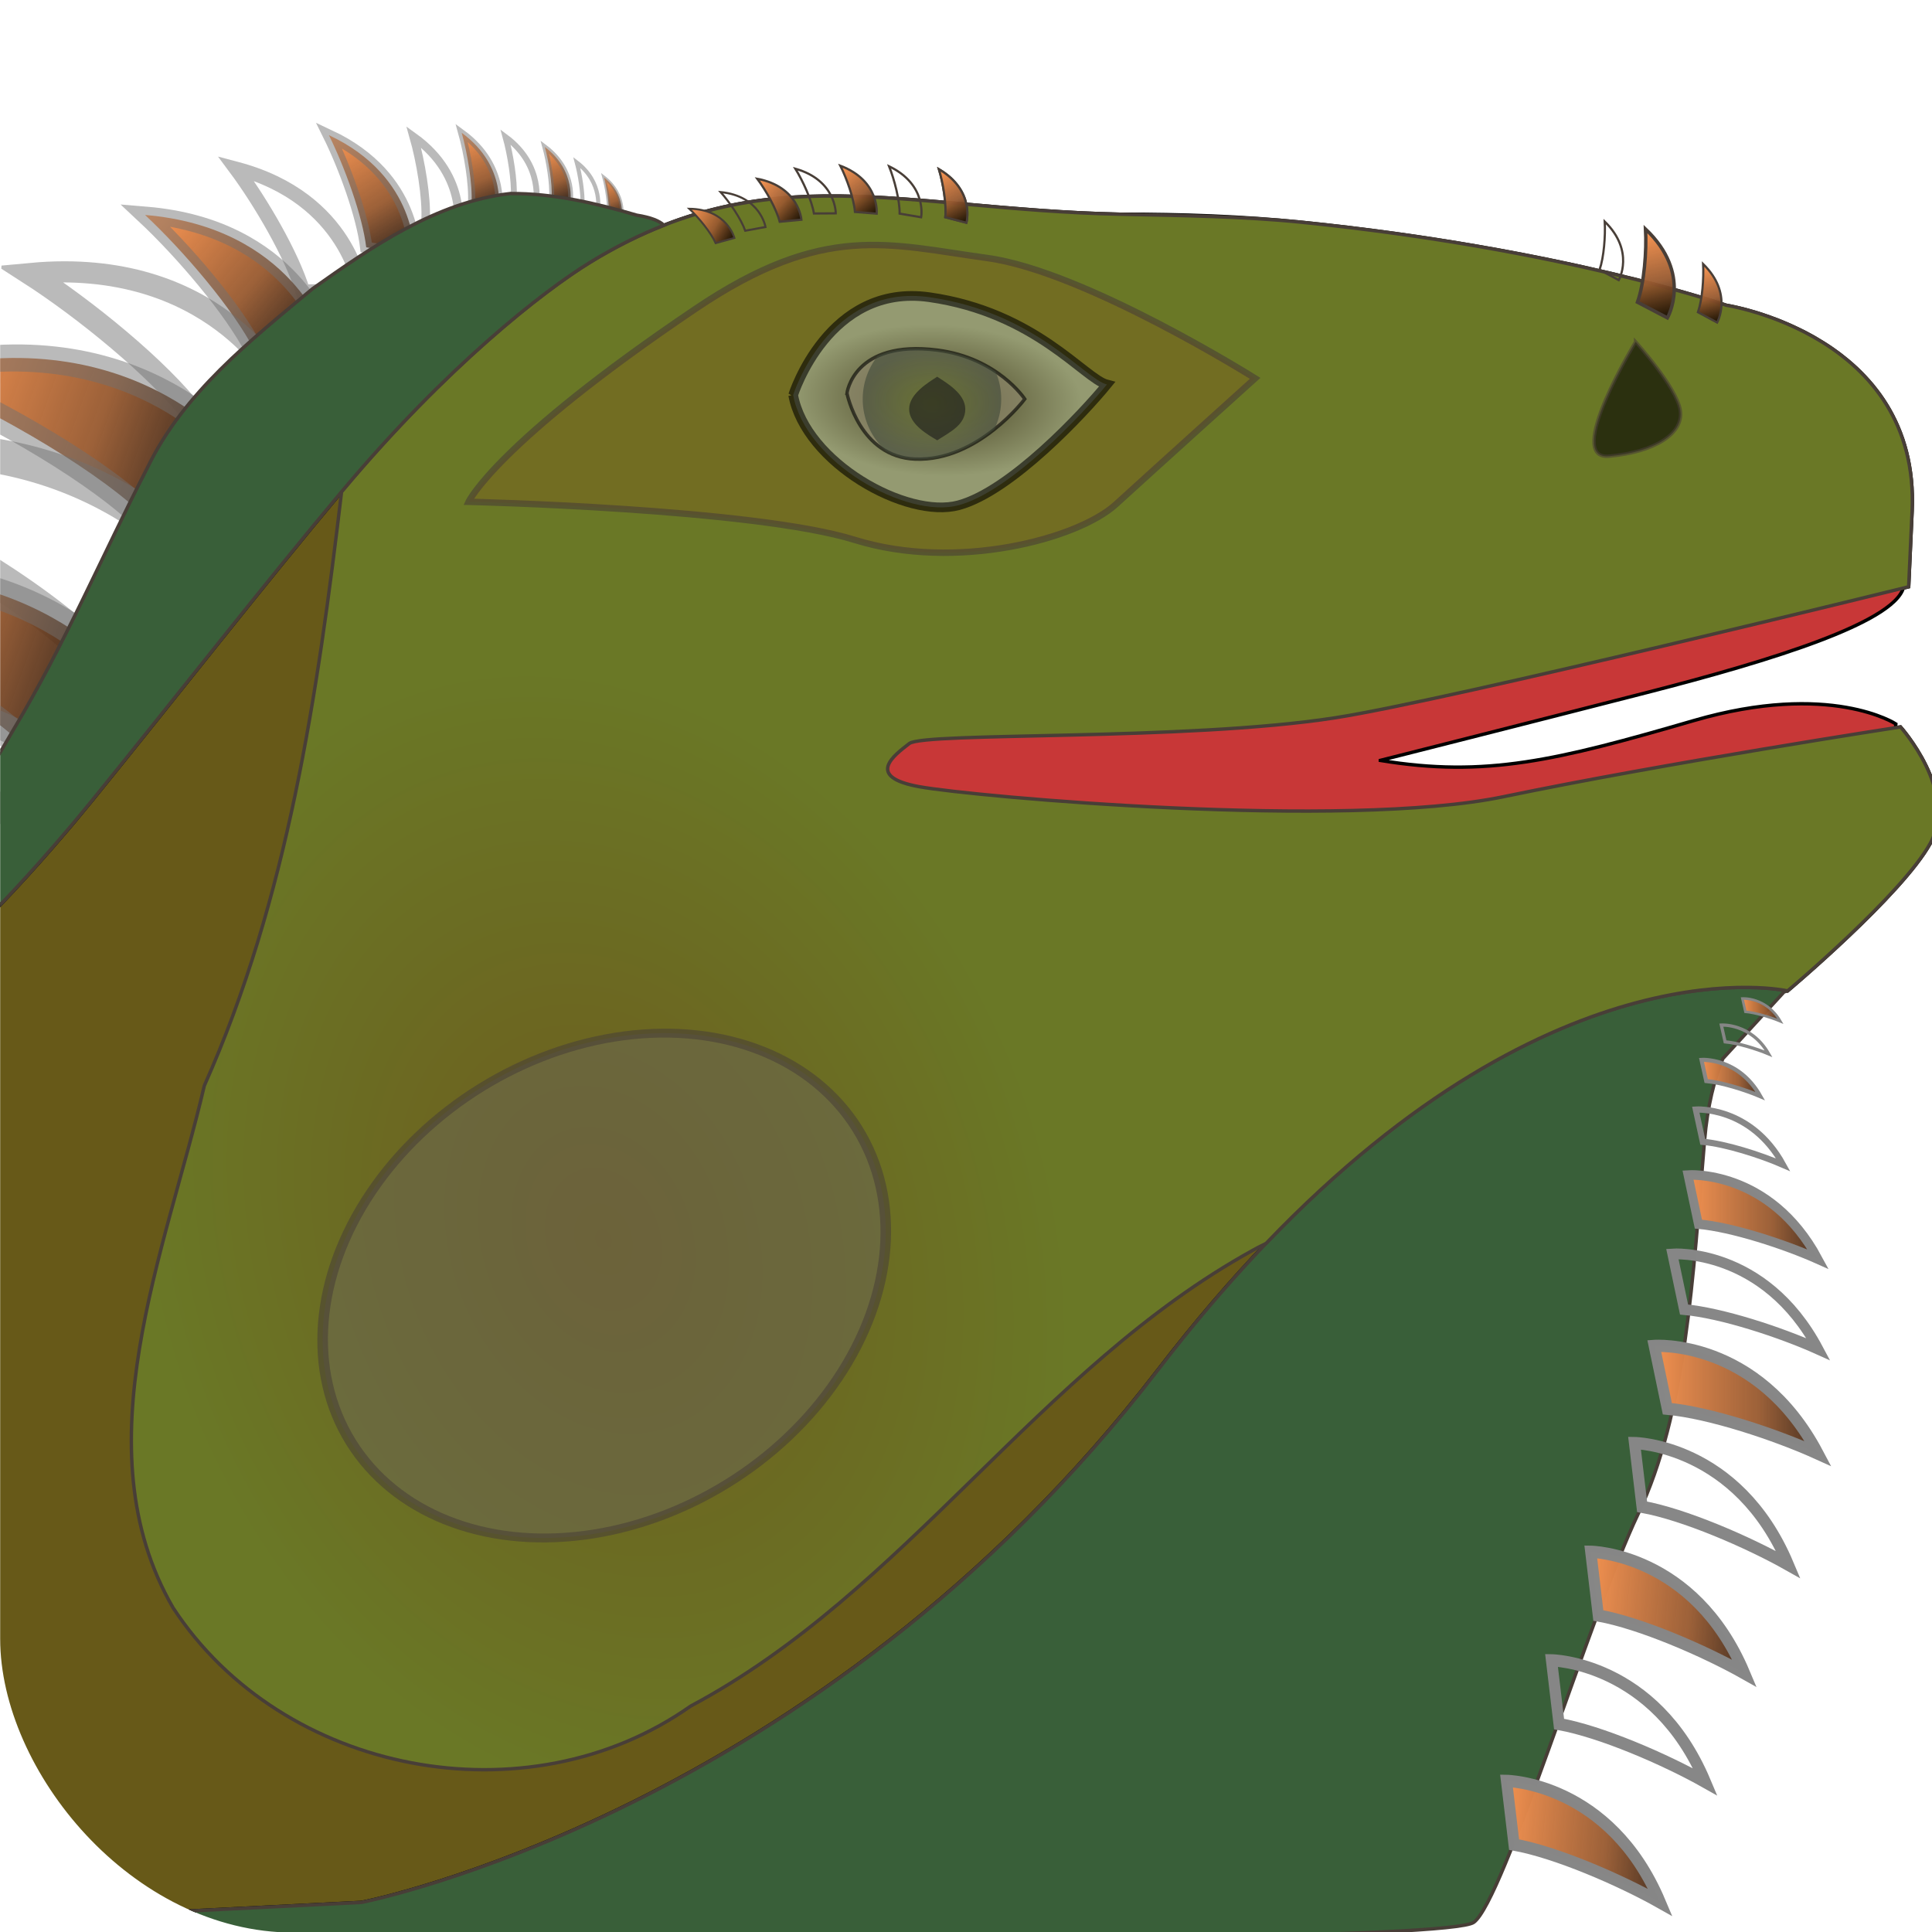 <?xml version="1.0" encoding="UTF-8" standalone="no"?>
<!-- Created with Inkscape (http://www.inkscape.org/) -->

<svg
   xmlns:dc="http://purl.org/dc/elements/1.1/"
   xmlns:cc="http://creativecommons.org/ns#"
   xmlns:rdf="http://www.w3.org/1999/02/22-rdf-syntax-ns#"
   xmlns:svg="http://www.w3.org/2000/svg"
   xmlns="http://www.w3.org/2000/svg"
   xmlns:xlink="http://www.w3.org/1999/xlink"
   xmlns:sodipodi="http://sodipodi.sourceforge.net/DTD/sodipodi-0.dtd"
   xmlns:inkscape="http://www.inkscape.org/namespaces/inkscape"
   width="150mm"
   height="150mm"
   viewBox="0 0 150 150"
   version="1.1"
   id="svg12160"
   inkscape:version="0.92.4 5da689c313, 2019-01-14"
   sodipodi:docname="darwin.svg">
  <defs
     id="defs12154">
    <linearGradient
       inkscape:collect="always"
       id="linearGradient14558">
      <stop
         style="stop-color:#677821;stop-opacity:1"
         offset="0"
         id="stop14554" />
      <stop
         style="stop-color:#3e4837;stop-opacity:1"
         offset="1"
         id="stop14556" />
    </linearGradient>
    <linearGradient
       inkscape:collect="always"
       id="linearGradient14549">
      <stop
         style="stop-color:#6d5c1e;stop-opacity:1"
         offset="0"
         id="stop14545" />
      <stop
         style="stop-color:#6a7826;stop-opacity:1"
         offset="1"
         id="stop14547" />
    </linearGradient>
    <linearGradient
       inkscape:collect="always"
       id="linearGradient14537">
      <stop
         style="stop-color:#241f1c;stop-opacity:1"
         offset="0"
         id="stop14533" />
      <stop
         style="stop-color:#abb9a6;stop-opacity:1"
         offset="1"
         id="stop14535" />
    </linearGradient>
    <linearGradient
       inkscape:collect="always"
       id="linearGradient13887">
      <stop
         style="stop-color:#ff9955;stop-opacity:1;"
         offset="0"
         id="stop13881" />
      <stop
         id="stop13883"
         offset="0.588"
         style="stop-color:#97592f;stop-opacity:0.953;" />
      <stop
         style="stop-color:#120700;stop-opacity:0.897"
         offset="1"
         id="stop13885" />
    </linearGradient>
    <inkscape:path-effect
       vertical="false"
       scale_y_rel="false"
       prop_scale="1"
       bendpath="M 24.361,47.007 4.474,47.26 26.352,31.078 h 15.751 l 0.437,1.624 -0.873,0.226 -7.138,14.01 z"
       is_visible="true"
       id="path-effect12955"
       effect="bend_path" />
    <inkscape:path-effect
       effect="bend_path"
       id="path-effect12951"
       is_visible="true"
       bendpath="m 92.074,177.664 -75.167,0.957 82.689,-61.159 h 59.531 l 1.651,6.137 -3.299,0.854 -26.979,52.949 z"
       prop_scale="1"
       scale_y_rel="false"
       vertical="false" />
    <inkscape:path-effect
       vertical="false"
       scale_y_rel="false"
       prop_scale="1"
       bendpath="m 20.482,25.571 c 0,0 -0.257,4.499 -0.929,5.808 -0.672,1.308 -2.51,8.486 -1.697,9.794 0.813,1.308 2.864,2.864 4.384,3.111 1.52,0.248 4.95,-1.626 5.622,-2.228 0.672,-0.601 1.662,-1.556 2.652,-2.652 0.99,-1.096 4.5,-3.388 5.665,-4.262 1.164,-0.874 10.388,0.302 10.388,0.302 L 46.919,24.131 43.419,19.923 31.256,18.898 15.204,18.792 Z"
       is_visible="true"
       id="path-effect12920"
       effect="bend_path" />
    <inkscape:path-effect
       effect="bend_path"
       id="path-effect12916"
       is_visible="true"
       bendpath="m 77.411,96.647 c 0,0 -0.972,17.006 -3.511,21.95 -2.539,4.944 -9.488,32.072 -6.414,37.017 3.074,4.944 10.824,10.824 16.571,11.76 5.746,0.935 18.709,-6.147 21.248,-8.419 2.539,-2.272 6.281,-5.88 10.023,-10.023 3.742,-4.143 17.009,-12.805 21.41,-16.109 4.401,-3.303 39.26,1.142 39.26,1.142 L 177.333,91.202 164.103,75.3 118.133,71.425 57.463,71.024 Z"
       prop_scale="1"
       scale_y_rel="false"
       vertical="false" />
    <clipPath
       clipPathUnits="userSpaceOnUse"
       id="clipPath13008">
      <path
         sodipodi:nodetypes="cscsc"
         inkscape:connector-curvature="0"
         id="path13010"
         d="m 107.558,89.727 c 0,0 0.709,3.638 3.898,3.756 3.575,0.132 6.237,-3.425 6.237,-3.425 0,0 -1.535,-2.348 -4.985,-2.788 -4.781,-0.61 -5.15,2.457 -5.15,2.457 z"
         style="opacity:0.596;fill:#374837;stroke:#000000;stroke-width:0.265px;stroke-linecap:butt;stroke-linejoin:miter;stroke-opacity:1" />
    </clipPath>
    <radialGradient
       inkscape:collect="always"
       xlink:href="#linearGradient14537"
       id="radialGradient14543"
       cx="112.111"
       cy="89.529"
       fx="112.111"
       fy="89.529"
       r="9.466"
       gradientTransform="matrix(0.018,-0.456,0.872,0.035,32.631,138.124)"
       gradientUnits="userSpaceOnUse" />
    <radialGradient
       inkscape:collect="always"
       xlink:href="#linearGradient14549"
       id="radialGradient14551"
       cx="354.521"
       cy="526.506"
       fx="354.521"
       fy="526.506"
       r="194.825"
       gradientTransform="matrix(0.469,-0.168,0.219,0.61,71.917,258.982)"
       gradientUnits="userSpaceOnUse" />
    <radialGradient
       inkscape:collect="always"
       xlink:href="#linearGradient14558"
       id="radialGradient14560"
       cx="112.403"
       cy="90.339"
       fx="112.403"
       fy="90.339"
       r="3.948"
       gradientTransform="matrix(1,0,0,0.797,0,18.296)"
       gradientUnits="userSpaceOnUse" />
    <linearGradient
       inkscape:collect="always"
       xlink:href="#linearGradient13887"
       id="linearGradient1809"
       gradientUnits="userSpaceOnUse"
       x1="93.709"
       y1="77.43"
       x2="94.705"
       y2="79.749" />
    <linearGradient
       inkscape:collect="always"
       xlink:href="#linearGradient13887"
       id="linearGradient1811"
       gradientUnits="userSpaceOnUse"
       x1="158.436"
       y1="124.95"
       x2="161.075"
       y2="124.95" />
    <linearGradient
       inkscape:collect="always"
       xlink:href="#linearGradient13887"
       id="linearGradient1813"
       gradientUnits="userSpaceOnUse"
       x1="153.079"
       y1="80.369"
       x2="154.326"
       y2="85.432" />
    <clipPath
       clipPathUnits="userSpaceOnUse"
       id="clipPath1815">
      <rect
         ry="16.744"
         y="67.325"
         x="59.287"
         height="110.153"
         width="110.151"
         id="rect1817"
         style="opacity:1;fill:#000000;fill-opacity:1;stroke:none;stroke-width:0.193;stroke-linecap:butt;stroke-linejoin:round;stroke-miterlimit:4;stroke-dasharray:none;stroke-opacity:1;paint-order:markers fill stroke" />
    </clipPath>
  </defs>
  <sodipodi:namedview
     id="base"
     pagecolor="#ffffff"
     bordercolor="#666666"
     borderopacity="1.0"
     inkscape:pageopacity="0.0"
     inkscape:pageshadow="2"
     inkscape:zoom="1.28"
     inkscape:cx="219.62276"
     inkscape:cy="283.57963"
     inkscape:document-units="mm"
     inkscape:current-layer="g2061"
     showgrid="false"
     inkscape:snap-bbox="true"
     inkscape:object-paths="true"
     inkscape:snap-intersection-paths="true"
     inkscape:window-width="1920"
     inkscape:window-height="1173"
     inkscape:window-x="0"
     inkscape:window-y="27"
     inkscape:window-maximized="1"
     fit-margin-top="0"
     fit-margin-left="0"
     fit-margin-right="0"
     fit-margin-bottom="0"
     inkscape:bbox-paths="true"
     inkscape:snap-page="true"
     inkscape:bbox-nodes="true"
     inkscape:snap-bbox-edge-midpoints="true"
     inkscape:snap-bbox-midpoints="true"
     inkscape:snap-object-midpoints="true" />
  <g
     inkscape:label="Layer 1"
     inkscape:groupmode="layer"
     id="layer1"
     transform="translate(-16.768,-28.76)">
    <g
       id="g14656"
       transform="translate(-2.874,-22.556)">
      <g
         id="g954"
         transform="matrix(1.362,0,0,1.362,-61.093,-40.363)"
         style="stroke-width:0.734"
         clip-path="url(#clipPath1815)">
        <path
           style="opacity:1;fill:#675918;fill-opacity:1;stroke:#000000;stroke-width:0.734px;stroke-linecap:butt;stroke-linejoin:miter;stroke-opacity:1"
           d="m 400.971,296.176 c -16.656,0.191 -32.518,3.35 -50.256,14.201 -10.307,6.305 -31.132,22.643 -53.488,49.324 -0.003,0.004 -0.007,0.006 -0.01,0.01 -0.018,0.021 -0.035,0.041 -0.053,0.062 v 0.002 c -16.765,20.02 -35.237,43.679 -53.592,66.316 -1.18,1.455 -2.358,2.878 -3.535,4.287 -0.363,0.434 -0.725,0.865 -1.088,1.295 -0.565,0.67 -1.131,1.326 -1.695,1.986 -1.453,1.699 -2.905,3.369 -4.355,5.006 -0.233,0.263 -0.466,0.533 -0.699,0.795 -3.629,4.073 -7.252,7.955 -10.871,11.691 -0.015,0.016 -0.031,0.033 -0.047,0.049 -0.01,0.01 -0.02,0.019 -0.029,0.029 -14.211,14.662 -28.378,27.023 -42.705,39.184 -0.008,0.007 -0.017,0.014 -0.025,0.021 -5.251,4.457 -10.528,8.896 -15.834,13.41 -0.723,0.615 -1.45,1.242 -2.174,1.859 -2.078,1.774 -4.157,3.554 -6.246,5.363 -0.689,0.597 -1.382,1.211 -2.072,1.812 -2.234,1.946 -4.47,3.901 -6.719,5.906 -0.014,0.013 -0.029,0.024 -0.043,0.037 -10.431,9.305 -21.025,19.324 -31.861,30.838 -45.714,48.571 -49.67,125.439 -49.67,125.439 L 301.428,663.234 c 0,0 97.858,-18.928 171.43,-114.643 7.882,-10.254 15.626,-19.237 23.176,-27.119 6.3e-4,-6.6e-4 10e-4,-10e-4 0.002,-0.002 h 0.002 c 0.861,-0.899 1.719,-1.776 2.574,-2.646 0.152,-0.155 0.305,-0.314 0.457,-0.469 0.003,-0.003 0.005,-0.005 0.008,-0.008 0.787,-0.797 1.571,-1.577 2.354,-2.35 0.029,-0.029 0.059,-0.057 0.088,-0.086 0.205,-0.202 0.409,-0.405 0.613,-0.605 0.004,-0.004 0.008,-0.008 0.012,-0.012 0.773,-0.757 1.542,-1.502 2.311,-2.236 0.016,-0.016 0.033,-0.031 0.049,-0.047 0.185,-0.176 0.37,-0.352 0.555,-0.527 0.803,-0.763 1.604,-1.515 2.402,-2.254 0.162,-0.15 0.323,-0.299 0.484,-0.447 0.009,-0.008 0.018,-0.017 0.027,-0.025 0.817,-0.752 1.632,-1.494 2.443,-2.221 0.005,-0.004 0.009,-0.008 0.014,-0.012 0.107,-0.096 0.215,-0.189 0.322,-0.285 0.868,-0.775 1.732,-1.539 2.594,-2.285 1.876,-1.625 3.736,-3.184 5.578,-4.678 1.842,-1.494 3.667,-2.923 5.473,-4.291 0.9,-0.682 1.797,-1.347 2.688,-1.998 0.003,-0.002 0.005,-0.004 0.008,-0.006 0.001,-8.6e-4 0.003,-0.001 0.004,-0.002 0.818,-0.598 1.629,-1.183 2.439,-1.756 0.014,-0.01 0.027,-0.02 0.041,-0.029 0.113,-0.08 0.226,-0.159 0.338,-0.238 0.799,-0.563 1.596,-1.114 2.387,-1.652 0.031,-0.021 0.061,-0.043 0.092,-0.065 0.02,-0.014 0.04,-0.027 0.061,-0.041 0.018,-0.013 0.036,-0.025 0.055,-0.037 0.787,-0.535 1.569,-1.057 2.348,-1.568 0.005,-0.003 0.009,-0.007 0.014,-0.01 0.124,-0.082 0.249,-0.161 0.373,-0.242 0.013,-0.008 0.026,-0.017 0.039,-0.025 0.766,-0.5 1.531,-0.992 2.289,-1.471 0.981,-0.619 1.953,-1.216 2.92,-1.799 0.283,-0.171 0.564,-0.334 0.846,-0.502 0.67,-0.398 1.336,-0.79 1.998,-1.172 0.347,-0.2 0.694,-0.398 1.039,-0.594 0.424,-0.24 0.844,-0.471 1.266,-0.705 1.435,-0.795 2.858,-1.564 4.256,-2.283 0.007,-0.004 0.014,-0.008 0.021,-0.012 0.007,-0.004 0.014,-0.008 0.021,-0.012 0.005,-0.002 0.009,-0.004 0.014,-0.006 1.569,-0.806 3.114,-1.565 4.635,-2.279 0.017,-0.008 0.034,-0.017 0.051,-0.025 0.009,-0.004 0.018,-0.007 0.027,-0.012 0.009,-0.004 0.018,-0.009 0.027,-0.014 1.516,-0.711 3.007,-1.379 4.473,-2.004 0.006,-0.003 0.013,-0.005 0.019,-0.008 0.011,-0.005 0.021,-0.009 0.031,-0.014 1.251,-0.533 2.473,-1.02 3.686,-1.494 0.494,-0.192 0.987,-0.382 1.475,-0.564 0.57,-0.215 1.129,-0.411 1.689,-0.613 1.416,-0.507 2.813,-0.986 4.174,-1.422 0.622,-0.199 1.252,-0.411 1.861,-0.596 0.009,-0.003 0.018,-0.005 0.027,-0.008 0.515,-0.155 1.014,-0.292 1.516,-0.432 0.224,-0.064 0.449,-0.129 0.672,-0.191 0.642,-0.18 1.287,-0.364 1.914,-0.527 0.007,-0.002 0.014,-0.004 0.021,-0.006 0.71,-0.185 1.402,-0.351 2.092,-0.516 0.574,-0.137 1.147,-0.274 1.707,-0.398 0.005,-10e-4 0.009,-0.003 0.014,-0.004 0.291,-0.065 0.571,-0.119 0.857,-0.18 0.404,-0.086 0.811,-0.175 1.207,-0.254 0.539,-0.108 1.073,-0.211 1.598,-0.307 0.65,-0.119 1.292,-0.234 1.92,-0.336 0.526,-0.086 1.039,-0.162 1.549,-0.236 0.582,-0.085 1.164,-0.171 1.725,-0.242 0.01,-0.001 0.019,-0.003 0.029,-0.004 0.518,-0.065 1.018,-0.118 1.518,-0.172 0.516,-0.056 1.04,-0.117 1.535,-0.162 0.503,-0.045 0.977,-0.079 1.457,-0.113 0.012,-8.9e-4 0.025,-10e-4 0.037,-0.002 0.082,-0.006 0.163,-0.011 0.246,-0.018 0.361,-0.025 0.741,-0.059 1.09,-0.078 0.766,-0.043 1.494,-0.07 2.199,-0.09 0.093,-0.003 0.199,-0.01 0.291,-0.012 0.411,-0.01 0.782,-0.007 1.172,-0.01 0.4,-0.004 0.806,-0.009 1.18,-0.006 0.382,0.004 0.732,0.014 1.09,0.023 0.025,6.5e-4 0.051,0.001 0.076,0.002 0.286,0.008 0.576,0.013 0.846,0.023 0.013,5.1e-4 0.028,10e-4 0.041,0.002 0.283,0.012 0.541,0.028 0.807,0.043 0.05,0.003 0.104,0.005 0.154,0.008 0.257,0.015 0.512,0.03 0.752,0.047 0.002,1.8e-4 0.005,-1.8e-4 0.008,0 0.788,0.056 1.439,0.123 2.037,0.191 0.059,0.007 0.145,0.013 0.203,0.019 0.608,0.072 1.087,0.142 1.473,0.205 0.126,0.021 0.334,0.046 0.436,0.065 0.36,0.065 0.623,0.119 0.623,0.119 0,0 6.16,-5.178 13.08,-11.74 1.73,-1.64 3.506,-3.369 5.246,-5.123 1.741,-1.755 3.445,-3.535 5.027,-5.285 1.582,-1.749 3.042,-3.466 4.297,-5.092 1.255,-1.626 2.304,-3.161 3.062,-4.545 0.189,-0.345 0.361,-0.694 0.516,-1.045 v -0.002 c 0.043,-0.098 0.075,-0.198 0.115,-0.297 0.124,-0.301 0.24,-0.603 0.34,-0.906 6.4e-4,-0.002 10e-4,-0.004 0.002,-0.006 0.103,-0.305 0.195,-0.612 0.271,-0.92 0.089,-0.357 0.163,-0.717 0.223,-1.076 v -0.002 c 0.007,-0.037 0.009,-0.074 0.014,-0.111 0.001,-0.008 0.003,-0.017 0.004,-0.025 10e-4,-0.006 9.5e-4,-0.013 0.002,-0.019 0.05,-0.321 0.091,-0.643 0.119,-0.965 0.031,-0.348 0.051,-0.695 0.057,-1.043 0.006,-0.361 2e-4,-0.722 -0.018,-1.082 -0.023,-0.473 -0.074,-0.943 -0.135,-1.412 -0.018,-0.139 -0.037,-0.277 -0.059,-0.416 -0.07,-0.462 -0.151,-0.922 -0.252,-1.377 -0.078,-0.35 -0.166,-0.698 -0.26,-1.043 -1.7e-4,-6.1e-4 1.6e-4,-0.001 0,-0.002 -0.094,-0.345 -0.196,-0.686 -0.305,-1.025 -0.218,-0.678 -0.464,-1.343 -0.729,-1.99 -2.2e-4,-5.6e-4 2.3e-4,-10e-4 0,-0.002 -0.265,-0.648 -0.548,-1.277 -0.844,-1.885 -0.592,-1.217 -1.23,-2.347 -1.855,-3.357 -0.626,-1.011 -1.239,-1.901 -1.777,-2.641 -0.538,-0.739 -1.002,-1.326 -1.332,-1.729 v -0.002 c -0.33,-0.402 -0.525,-0.619 -0.525,-0.619 0,0 -19.95,3.069 -43.283,7.115 -14,2.427 -29.217,5.206 -42.074,7.885 -1.243,0.259 -2.559,0.494 -3.916,0.717 -0.365,0.06 -0.747,0.113 -1.119,0.17 -1.019,0.156 -2.061,0.306 -3.135,0.443 -0.445,0.057 -0.894,0.112 -1.348,0.166 -1.1,0.131 -2.228,0.252 -3.377,0.365 -0.42,0.041 -0.831,0.086 -1.258,0.125 -1.567,0.143 -3.164,0.275 -4.809,0.389 -1.428,0.098 -2.885,0.187 -4.363,0.264 -1.981,0.103 -4.017,0.181 -6.074,0.248 -0.487,0.016 -0.975,0.031 -1.465,0.045 -3.965,0.113 -8.047,0.161 -12.188,0.16 -2.876,-8.3e-4 -5.772,-0.019 -8.686,-0.066 -2.916,-0.048 -5.839,-0.125 -8.754,-0.213 -0.997,-0.03 -1.989,-0.065 -2.982,-0.1 -2.111,-0.073 -4.212,-0.154 -6.297,-0.244 -0.818,-0.035 -1.639,-0.068 -2.451,-0.105 -2.887,-0.134 -5.75,-0.278 -8.541,-0.438 -6.186,-0.353 -12.086,-0.761 -17.479,-1.184 -5.393,-0.423 -10.277,-0.862 -14.434,-1.279 h -0.002 c -2.078,-0.209 -3.972,-0.412 -5.658,-0.605 h -0.002 c -1.686,-0.193 -3.162,-0.377 -4.4,-0.545 h -0.002 c -1.239,-0.168 -2.24,-0.321 -2.977,-0.455 -0.737,-0.134 -1.402,-0.277 -2.002,-0.43 -0.6,-0.152 -1.133,-0.314 -1.605,-0.482 -0.42,-0.15 -0.775,-0.306 -1.104,-0.467 -0.227,-0.111 -0.447,-0.222 -0.633,-0.338 -0.152,-0.095 -0.29,-0.19 -0.416,-0.287 -0.125,-0.097 -0.237,-0.196 -0.338,-0.295 -0.166,-0.163 -0.296,-0.331 -0.4,-0.5 -0.011,-0.017 -0.023,-0.035 -0.033,-0.053 -0.095,-0.163 -0.161,-0.329 -0.205,-0.496 -0.006,-0.023 -0.013,-0.045 -0.018,-0.068 -0.036,-0.162 -0.049,-0.324 -0.043,-0.488 0.006,-0.174 0.038,-0.348 0.086,-0.523 0.008,-0.028 0.007,-0.054 0.016,-0.082 0.067,-0.217 0.163,-0.435 0.283,-0.652 v -0.002 c 0.24,-0.435 0.578,-0.868 0.969,-1.291 v -0.002 c 0.195,-0.211 0.406,-0.418 0.623,-0.623 0.871,-0.82 1.874,-1.58 2.678,-2.205 0.201,-0.156 0.609,-0.296 1.205,-0.42 0.298,-0.062 0.644,-0.121 1.033,-0.176 0.042,-0.006 0.098,-0.01 0.141,-0.016 0.45,-0.061 0.995,-0.117 1.559,-0.17 0.757,-0.072 1.61,-0.139 2.553,-0.199 0.06,-0.004 0.102,-0.008 0.162,-0.012 1.343,-0.084 2.829,-0.159 4.498,-0.225 3.049,-0.12 6.629,-0.215 10.549,-0.309 0.756,-0.018 1.542,-0.037 2.324,-0.055 3.896,-0.089 8.023,-0.184 12.418,-0.293 4.059,-0.101 8.222,-0.213 12.5,-0.361 0.003,-9e-5 0.005,9e-5 0.008,0 2.594,-0.09 5.201,-0.19 7.816,-0.307 4.959,-0.22 9.918,-0.493 14.727,-0.842 2.404,-0.174 4.772,-0.369 7.082,-0.584 2.31,-0.215 4.564,-0.45 6.742,-0.711 2.178,-0.261 4.282,-0.547 6.291,-0.859 1.37,-0.213 3.026,-0.507 4.818,-0.838 0.672,-0.124 1.405,-0.265 2.131,-0.404 1.252,-0.24 2.571,-0.5 3.971,-0.781 0.87,-0.175 1.724,-0.345 2.646,-0.535 1.659,-0.342 3.417,-0.713 5.227,-1.098 4.148,-0.882 8.688,-1.882 13.441,-2.943 5.672,-1.266 11.564,-2.598 17.682,-4.012 6.2e-4,-1.4e-4 10e-4,1.4e-4 0.002,0 6.511,-1.504 13.081,-3.047 19.568,-4.58 1.617,-0.382 3.107,-0.737 4.701,-1.115 4.016,-0.953 7.532,-1.794 11.311,-2.699 8.22,-1.969 15.961,-3.832 22.074,-5.318 9.631,-2.342 15.793,-3.863 15.793,-3.863 L 635,363.949 c 0.027,-0.592 0.043,-1.177 0.049,-1.754 v -0.002 c 0.006,-0.577 0.002,-1.146 -0.012,-1.707 v -0.002 c -0.014,-0.561 -0.039,-1.116 -0.072,-1.662 v -0.002 c -0.067,-1.094 -0.173,-2.158 -0.314,-3.193 v -0.002 c -0.142,-1.035 -0.32,-2.041 -0.531,-3.02 v -0.002 c -0.105,-0.489 -0.22,-0.97 -0.342,-1.445 v -0.002 c -0.122,-0.475 -0.253,-0.943 -0.391,-1.404 -1.8e-4,-6e-4 1.8e-4,-0.001 0,-0.002 -0.138,-0.462 -0.283,-0.915 -0.436,-1.363 -0.305,-0.896 -0.64,-1.764 -1.002,-2.607 v -0.002 c -0.361,-0.842 -0.75,-1.659 -1.162,-2.449 -2.7e-4,-5e-4 2.6e-4,-0.001 0,-0.002 -1.238,-2.373 -2.695,-4.517 -4.299,-6.453 v -0.002 c -0.487,-0.588 -0.992,-1.149 -1.504,-1.699 -0.115,-0.123 -0.23,-0.244 -0.346,-0.365 -0.463,-0.485 -0.933,-0.959 -1.412,-1.414 -0.054,-0.051 -0.106,-0.105 -0.16,-0.156 -0.535,-0.503 -1.081,-0.983 -1.633,-1.451 -0.112,-0.095 -0.225,-0.189 -0.338,-0.283 -0.474,-0.394 -0.953,-0.777 -1.436,-1.146 -0.105,-0.081 -0.209,-0.165 -0.314,-0.244 -0.546,-0.411 -1.096,-0.805 -1.648,-1.186 -0.132,-0.091 -0.264,-0.178 -0.396,-0.268 -0.366,-0.247 -0.732,-0.481 -1.1,-0.715 -0.626,-0.399 -1.252,-0.779 -1.879,-1.143 -0.154,-0.089 -0.307,-0.186 -0.461,-0.273 -0.78,-0.443 -1.555,-0.855 -2.326,-1.246 -0.207,-0.105 -0.409,-0.201 -0.615,-0.303 -0.57,-0.281 -1.135,-0.547 -1.693,-0.801 -0.258,-0.117 -0.514,-0.234 -0.77,-0.346 -0.721,-0.316 -1.433,-0.618 -2.125,-0.891 -0.673,-0.266 -1.316,-0.501 -1.953,-0.729 -0.96,-0.344 -1.874,-0.648 -2.729,-0.912 -0.21,-0.065 -0.391,-0.115 -0.594,-0.176 -0.704,-0.21 -1.356,-0.394 -1.959,-0.553 -0.157,-0.041 -0.306,-0.081 -0.455,-0.119 -0.382,-0.097 -0.639,-0.155 -0.969,-0.232 -0.641,-0.151 -0.939,-0.22 -1.355,-0.303 C 595.541,319.759 595,319.662 595,319.662 c 0,0 -1.044,-0.344 -2.588,-0.832 -0.806,-0.258 -1.35,-0.423 -2.658,-0.816 -0.696,-0.21 -1.267,-0.382 -2.104,-0.625 -0.416,-0.121 -0.817,-0.236 -1.268,-0.365 -1.62,-0.463 -3.377,-0.956 -5.432,-1.504 -5.6e-4,-1.5e-4 -0.001,1.5e-4 -0.002,0 -3.042,-0.812 -6.552,-1.705 -10.502,-2.643 -3.951,-0.938 -8.343,-1.92 -13.148,-2.91 -6e-4,-1.3e-4 -10e-4,1.2e-4 -0.002,0 -4.806,-0.99 -10.025,-1.99 -15.633,-2.961 -6.1e-4,-1.1e-4 -10e-4,1.1e-4 -0.002,0 -5.608,-0.971 -11.604,-1.914 -17.961,-2.793 -3.178,-0.439 -6.447,-0.863 -9.803,-1.266 -6.3e-4,-8e-5 -10e-4,7e-5 -0.002,0 -3.356,-0.403 -6.797,-0.785 -10.324,-1.143 -12.344,-1.25 -25.612,-1.746 -39.023,-1.717 -1.509,-0.032 -2.999,-0.077 -4.473,-0.131 -0.54,-0.02 -1.068,-0.046 -1.604,-0.068 -0.885,-0.037 -1.772,-0.072 -2.645,-0.115 -2.574,-0.127 -5.09,-0.282 -7.564,-0.453 -0.254,-0.018 -0.511,-0.033 -0.764,-0.051 -1.378,-0.098 -2.708,-0.21 -4.057,-0.316 -1.506,-0.119 -3.029,-0.233 -4.502,-0.359 -1.444,-0.123 -2.861,-0.249 -4.275,-0.375 -1.71,-0.152 -3.422,-0.301 -5.092,-0.451 -1.802,-0.162 -3.599,-0.319 -5.359,-0.469 -1.073,-0.091 -2.136,-0.174 -3.195,-0.258 -1.425,-0.113 -2.851,-0.22 -4.254,-0.316 -1.827,-0.125 -3.649,-0.245 -5.443,-0.332 -0.693,-0.034 -1.383,-0.059 -2.072,-0.086 -0.44,-0.017 -0.883,-0.037 -1.322,-0.051 -0.74,-0.024 -1.475,-0.036 -2.211,-0.051 -0.437,-0.009 -0.877,-0.022 -1.312,-0.027 -1.148,-0.013 -2.294,-0.015 -3.434,-0.002 z"
           transform="scale(0.265)"
           id="path12716"
           inkscape:connector-curvature="0"
           clip-path="none" />
        <path
           style="opacity:1;fill:#c83737;stroke:#000000;stroke-width:0.194px;stroke-linecap:butt;stroke-linejoin:miter;stroke-opacity:1"
           d="m 137.961,110.658 c 0,0 8.221,-2.079 15.214,-3.874 6.993,-1.795 14.544,-4.087 14.639,-6.182 0.095,-2.095 -12.088,-3.078 -12.088,-3.078 l -51.027,9.544 1.795,14.363 60.571,-9.26 0.283,-3.591 c 0,0 -3.733,-2.457 -11.528,-0.189 -7.796,2.268 -11.859,3.26 -17.859,2.268 z"
           id="path12867"
           inkscape:connector-curvature="0" />
        <path
           style="opacity:1;fill:#395f39;fill-opacity:1;stroke:#483e37;stroke-width:0.734px;stroke-linecap:butt;stroke-linejoin:miter;stroke-opacity:1"
           d="m 599.867,466.412 c -19.249,-0.237 -69.532,7.403 -127.01,82.18 -73.571,95.714 -171.43,114.643 -171.43,114.643 L 63.902,675.102 347.998,671.486 c 0,0 73.81,0.265 130.119,-0.695 l 0.334,-0.002 0.002,-0.004 c 32.965,-0.566 59.889,-1.552 62.262,-3.266 6.429,-4.643 25,-66.072 35.357,-87.857 10.357,-21.786 11.785,-51.072 14.285,-80.357 0.634,-7.432 2.1,-13.155 3.93,-17.568 l 13.168,-14.359 c 0.476,-0.156 0.76,-0.215 0.76,-0.215 0,0 -0.184,-0.014 -0.545,-0.019 l -0.709,-0.191 c -1.319,-0.207 -3.643,-0.497 -7.094,-0.539 z"
           transform="scale(0.265)"
           id="path12718"
           inkscape:connector-curvature="0" />
        <path
           style="fill:url(#radialGradient14551);fill-opacity:1;stroke:#483e37;stroke-width:0.734px;stroke-linecap:butt;stroke-linejoin:miter;stroke-opacity:1"
           d="m 464.549,300.088 c -46.688,-1.002 -75.994,-12.86 -113.834,10.289 -10.316,6.311 -31.171,22.671 -53.551,49.396 -7e-5,6.4e-4 8e-5,0.001 0,0.002 -5.158,43.5 -11.577,87.485 -29.531,127.783 -8.301,35.624 -26.658,77.806 -6.742,112.264 23.53,35.976 76.178,45.995 111.348,21.193 46.461,-24.725 74.82,-72.612 120.875,-98.021 0.5,-0.308 1.584,-0.861 2.924,-1.523 62.921,-65.687 112.178,-54.309 112.178,-54.309 0,0 24.641,-20.714 30.713,-31.785 6.071,-11.071 -6.428,-25 -6.428,-25 0,0 -51.072,7.857 -85.357,15 -34.286,7.143 -113.929,3e-4 -125.715,-2.143 -11.786,-2.143 -5.357,-6.785 -2.143,-9.285 3.214,-2.5 59.465,-0.537 91.607,-5.537 24.766,-3.852 123.365,-28.188 123.365,-28.188 L 635,363.949 c 1.727,-37.926 -40,-44.287 -40,-44.287 0,0 -34.999,-12.143 -91.428,-17.857 -12.344,-1.25 -25.615,-1.429 -39.023,-1.717 z"
           id="path12914"
           inkscape:connector-curvature="0"
           sodipodi:nodetypes="ssccccccccccscsscccss"
           transform="scale(0.265)" />
        <g
           id="g12853"
           style="opacity:1;fill:#ff9955;stroke-width:0.734">
          <path
             sodipodi:nodetypes="cccc"
             inkscape:connector-curvature="0"
             id="path12734"
             d="m 94.705,79.749 c 0,0 0.274,-1.334 -0.996,-2.32 0.156,0.592 0.299,1.489 0.269,2.046 z"
             style="fill:url(#linearGradient1809);fill-opacity:1;stroke:#717171;stroke-width:0.194px;stroke-linecap:butt;stroke-linejoin:miter;stroke-opacity:0.483" />
          <use
             style="fill:#ff9955;stroke-width:0.616"
             transform="matrix(1.202,0,0,1.184,-20.483,-15.103)"
             height="100%"
             width="100%"
             id="use12756"
             xlink:href="#path12734"
             y="0"
             x="0" />
          <use
             style="fill:#ff9955;stroke-width:0.616"
             transform="matrix(1.202,0,0,1.184,-20.437,-14.972)"
             height="100%"
             width="100%"
             id="use12758"
             xlink:href="#use12756"
             y="0"
             x="0" />
          <use
             style="fill:#ff9955;stroke-width:0.616"
             transform="matrix(1.202,0,0,1.184,-20.485,-14.496)"
             height="100%"
             width="100%"
             id="use12760"
             xlink:href="#use12758"
             y="0"
             x="0" />
          <use
             style="fill:#ff9955;stroke-width:0.616"
             transform="matrix(1.202,0,0,1.184,-20.296,-14.062)"
             height="100%"
             width="100%"
             id="use12762"
             xlink:href="#use12760"
             y="0"
             x="0" />
          <use
             style="fill:#ff9955;stroke-width:0.616"
             transform="matrix(1.202,0,0,1.184,-20.024,-13.546)"
             height="100%"
             width="100%"
             id="use12764"
             xlink:href="#use12762"
             y="0"
             x="0" />
          <use
             style="fill:#ff9955;stroke-width:0.518"
             transform="matrix(1.416,-0.247,0.246,1.378,-57.784,-8.023)"
             height="100%"
             width="100%"
             id="use12768"
             xlink:href="#use12764"
             y="0"
             x="0" />
          <use
             style="fill:#ff9955;stroke-width:0.618"
             transform="matrix(1.178,-0.208,0.205,1.164,-34.575,5.816)"
             height="100%"
             width="100%"
             id="use12776"
             xlink:href="#use12768"
             y="0"
             x="0" />
          <use
             style="fill:#ff9955;stroke-width:0.589"
             transform="matrix(1.235,-0.215,0.218,1.221,-39.026,1.298)"
             height="100%"
             width="100%"
             id="use12778"
             xlink:href="#use12776"
             y="0"
             x="0" />
          <use
             style="fill:#ff9955;stroke-width:0.589"
             transform="matrix(1.235,-0.218,0.215,1.221,-39.56,0.474)"
             height="100%"
             width="100%"
             id="use12786"
             xlink:href="#use12778"
             y="0"
             x="0" />
          <use
             style="fill:#ff9955;stroke-width:0.586"
             transform="matrix(1.232,-0.218,0.217,1.234,-39.12,-0.414)"
             height="100%"
             width="100%"
             id="use12788"
             xlink:href="#use12786"
             y="0"
             x="0" />
          <use
             style="fill:#ff9955;stroke-width:0.586"
             transform="matrix(1.251,0,0,1.253,-20.208,-16.947)"
             height="100%"
             width="100%"
             id="use12790"
             xlink:href="#use12788"
             y="0"
             x="0" />
          <use
             style="fill:#ff9955;stroke-width:0.84"
             transform="matrix(0.874,0,0,0.873,4.698,18.984)"
             height="100%"
             width="100%"
             id="use12792"
             xlink:href="#use12790"
             y="0"
             x="0" />
          <use
             style="fill:#ff9955;stroke-width:0.84"
             transform="matrix(0.861,-0.152,0.152,0.86,-11.07,29.497)"
             height="100%"
             width="100%"
             id="use12794"
             xlink:href="#use12792"
             y="0"
             x="0" />
          <use
             style="fill:#ff9955;stroke-width:0.842"
             transform="matrix(0.862,-0.152,0.151,0.856,-12.614,29.386)"
             height="100%"
             width="100%"
             id="use12798"
             xlink:href="#use12794"
             y="0"
             x="0" />
          <use
             style="fill:#ff9955;stroke-width:0.843"
             transform="matrix(0.876,0,0,0.866,2.489,20.747)"
             height="100%"
             width="100%"
             id="use12800"
             xlink:href="#use12798"
             y="0"
             x="0" />
          <use
             style="fill:#ff9955;stroke-width:0.99"
             transform="matrix(0.752,0,0,0.732,10.257,35.655)"
             height="100%"
             width="100%"
             id="use12802"
             xlink:href="#use12800"
             y="0"
             x="0" />
          <use
             style="fill:#ff9955;stroke-width:0.99"
             transform="matrix(0.752,0,0,0.732,10.257,35.655)"
             height="100%"
             width="100%"
             id="use12804"
             xlink:href="#use12802"
             y="0"
             x="0" />
          <use
             style="fill:#ff9955;stroke-width:0.99"
             transform="matrix(0.752,0,0,0.732,10.128,35.606)"
             height="100%"
             width="100%"
             id="use12806"
             xlink:href="#use12804"
             y="0"
             x="0" />
          <use
             style="fill:#ff9955;stroke-width:0.843"
             transform="matrix(0.876,0,0,0.866,4.58,18.806)"
             height="100%"
             width="100%"
             id="use12808"
             xlink:href="#use12806"
             y="0"
             x="0" />
        </g>
        <path
           style="opacity:1;fill:#395f39;fill-opacity:1;stroke:#483e37;stroke-width:0.734px;stroke-linecap:butt;stroke-linejoin:miter;stroke-opacity:1"
           d="m 333.441,295.643 c -15.898,1.82 -29.747,11.435 -42.494,20.451 -13.382,11.166 -27.727,22.384 -35.5,38.432 -9.672,18.746 -17.903,38.22 -28.805,56.336 -13.185,22.242 -25.453,45.673 -43.648,64.324 -13.411,13.601 -30.857,25.095 -37.67,43.734 0.036,-0.032 0.073,-0.064 0.109,-0.096 0.014,-0.013 0.029,-0.024 0.043,-0.037 2.249,-2.006 4.485,-3.96 6.719,-5.906 0.015,-0.013 0.03,-0.026 0.045,-0.039 0.656,-0.571 1.314,-1.156 1.969,-1.723 0.019,-0.017 0.039,-0.034 0.059,-0.051 2.089,-1.809 4.168,-3.589 6.246,-5.363 0.075,-0.064 0.151,-0.129 0.227,-0.193 0.627,-0.535 1.253,-1.075 1.879,-1.607 0.023,-0.019 0.046,-0.039 0.068,-0.059 5.306,-4.514 10.583,-8.953 15.834,-13.41 0.008,-0.007 0.017,-0.015 0.025,-0.021 14.687,-12.592 29.19,-25.394 42.697,-39.176 0.003,-0.003 0.005,-0.005 0.008,-0.008 0.01,-0.01 0.019,-0.019 0.029,-0.029 0.016,-0.016 0.031,-0.033 0.047,-0.049 1.836,-1.895 3.674,-3.828 5.512,-5.805 1.785,-1.919 3.572,-3.882 5.359,-5.887 0.009,-0.01 0.018,-0.021 0.027,-0.031 0.224,-0.252 0.448,-0.511 0.672,-0.764 1.45,-1.637 2.903,-3.307 4.355,-5.006 0.559,-0.654 1.12,-1.303 1.68,-1.967 0.005,-0.006 0.01,-0.013 0.016,-0.019 0.363,-0.43 0.725,-0.861 1.088,-1.295 0.003,-0.003 0.005,-0.007 0.008,-0.01 1.175,-1.406 2.35,-2.826 3.527,-4.277 4.589,-5.66 9.185,-11.383 13.76,-17.098 4.575,-5.714 9.129,-11.418 13.633,-17.041 9.008,-11.247 17.817,-22.167 26.199,-32.178 v -0.002 c 0.018,-0.021 0.035,-0.041 0.053,-0.062 0.003,-0.004 0.007,-0.006 0.01,-0.01 0.073,-0.087 0.146,-0.169 0.219,-0.256 22.273,-26.526 42.997,-42.784 53.27,-49.068 5.414,-3.312 10.652,-5.901 15.793,-7.914 -0.958,-0.922 -2.781,-1.682 -5.846,-2.168 -8.833,-2.587 -17.962,-4.725 -27.221,-4.652 z"
           transform="scale(0.265)"
           id="path12723"
           inkscape:connector-curvature="0" />
        <g
           id="g13017"
           style="stroke-width:0.734">
          <path
             sodipodi:nodetypes="csccssc"
             inkscape:connector-curvature="0"
             id="path12855"
             d="m 85.99,95.917 c 0,0 16.253,0.378 22.017,2.173 5.764,1.795 12.707,-0.045 14.88,-2.029 2.173,-1.984 7.938,-7.182 7.938,-7.182 0,0 -9.702,-6.099 -15.264,-6.858 -5.614,-0.766 -9.292,-2.059 -16.625,2.887 C 87.524,92.605 85.99,95.917 85.99,95.917 Z"
             style="opacity:0.596;fill:#786721;stroke:#483e37;stroke-width:0.367;stroke-linecap:butt;stroke-linejoin:miter;stroke-miterlimit:4;stroke-dasharray:none;stroke-opacity:1" />
          <path
             sodipodi:nodetypes="cscsc"
             inkscape:connector-curvature="0"
             id="path12859"
             d="m 104.49,89.831 c 0,0 2.01,-6.395 7.763,-5.578 6.057,0.861 8.84,4.647 10.123,4.978 -1.313,1.606 -5.479,6.08 -8.452,6.882 -2.973,0.802 -8.732,-2.441 -9.433,-6.283 z"
             style="opacity:0.596;fill:url(#radialGradient14543);fill-opacity:1;stroke:#000000;stroke-width:0.551;stroke-linecap:butt;stroke-linejoin:miter;stroke-miterlimit:4;stroke-dasharray:none;stroke-opacity:1" />
          <path
             sodipodi:nodetypes="cscsc"
             inkscape:connector-curvature="0"
             id="path12861"
             d="m 107.558,89.727 c 0,0 0.709,3.638 3.898,3.756 3.575,0.132 6.237,-3.425 6.237,-3.425 0,0 -1.535,-2.348 -4.985,-2.788 -4.781,-0.61 -5.15,2.457 -5.15,2.457 z"
             style="opacity:0.596;fill:#918a6f;stroke:#000000;stroke-width:0.194px;stroke-linecap:butt;stroke-linejoin:miter;stroke-opacity:1" />
          <circle
             clip-path="url(#clipPath13008)"
             r="3.948"
             cy="90.061"
             cx="112.403"
             id="path12863"
             style="opacity:0.596;fill:url(#radialGradient14560);fill-opacity:1;stroke:none;stroke-width:0.142;stroke-linecap:butt;stroke-linejoin:round;stroke-miterlimit:4;stroke-dasharray:none;stroke-opacity:1;paint-order:markers fill stroke" />
          <path
             style="opacity:0.596;fill:#1a1a1a;fill-opacity:1;stroke:none;stroke-width:0.142;stroke-linecap:butt;stroke-linejoin:round;stroke-miterlimit:4;stroke-dasharray:none;stroke-opacity:1;paint-order:markers fill stroke"
             d="m 114.302,90.631 c 0,0.884 -0.809,1.275 -1.601,1.781 -0.491,-0.3 -1.6,-0.897 -1.6,-1.781 0,-0.884 1.136,-1.54 1.6,-1.846 0.523,0.346 1.601,0.962 1.601,1.846 z"
             id="path12865"
             inkscape:connector-curvature="0"
             sodipodi:nodetypes="scscs" />
          <ellipse
             style="opacity:0.552;fill:#6c6753;fill-opacity:1;stroke:#483e37;stroke-width:0.557;stroke-linecap:butt;stroke-linejoin:round;stroke-miterlimit:4;stroke-dasharray:none;stroke-opacity:1;paint-order:markers fill stroke"
             id="path14531"
             cx="159.739"
             cy="97.989"
             rx="14.313"
             ry="16.113"
             transform="matrix(0.929,0.371,-0.558,0.83,0,0)" />
        </g>
        <g
           id="g13086"
           style="stroke-width:0.734">
          <path
             style="opacity:1;fill:url(#linearGradient1811);fill-opacity:1;stroke:#878787;stroke-width:0.147;stroke-linecap:butt;stroke-linejoin:miter;stroke-miterlimit:4;stroke-dasharray:none;stroke-opacity:0.996"
             d="m 158.6,124.231 c 0,0 1.359,-0.092 2.165,1.299 -0.565,-0.234 -1.436,-0.496 -1.992,-0.542 z"
             id="path12734-3"
             inkscape:connector-curvature="0"
             sodipodi:nodetypes="cccc" />
          <use
             style="opacity:1;stroke-width:0.586"
             transform="matrix(1.244,0,0,1.262,-39.899,-31.034)"
             height="100%"
             width="100%"
             id="use12886"
             xlink:href="#path12734-3"
             y="0"
             x="0" />
          <use
             style="opacity:1;stroke-width:0.586"
             transform="matrix(1.244,0,0,1.262,-39.536,-30.961)"
             height="100%"
             width="100%"
             id="use12888"
             xlink:href="#use12886"
             y="0"
             x="0" />
          <use
             style="opacity:1;stroke-width:0.488"
             transform="matrix(1.488,0,0,1.524,-76.586,-64.098)"
             height="100%"
             width="100%"
             id="use12890"
             xlink:href="#use12888"
             y="0"
             x="0" />
          <use
             style="opacity:1;stroke-width:0.488"
             transform="matrix(1.488,0,0,1.524,-76.541,-64.685)"
             height="100%"
             width="100%"
             id="use12892"
             xlink:href="#use12890"
             y="0"
             x="0" />
          <use
             style="opacity:1;stroke-width:0.652"
             transform="matrix(1.122,0,0,1.131,-19.863,-13.09)"
             height="100%"
             width="100%"
             id="use12894"
             xlink:href="#use12892"
             y="0"
             x="0" />
          <use
             style="opacity:1;stroke-width:0.652"
             transform="matrix(1.122,0,0,1.131,-19.895,-12.942)"
             height="100%"
             width="100%"
             id="use12896"
             xlink:href="#use12894"
             y="0"
             x="0" />
          <use
             style="opacity:1;stroke-width:0.734"
             transform="rotate(5,89.6,133.923)"
             height="100%"
             width="100%"
             id="use12898"
             xlink:href="#use12896"
             y="0"
             x="0" />
          <use
             style="opacity:1;stroke-width:0.734"
             transform="translate(-2.494,6.196)"
             height="100%"
             width="100%"
             id="use12900"
             xlink:href="#use12898"
             y="0"
             x="0" />
          <use
             style="opacity:1;stroke-width:0.734"
             transform="translate(-2.238,6.189)"
             height="100%"
             width="100%"
             id="use12902"
             xlink:href="#use12900"
             y="0"
             x="0" />
          <use
             style="opacity:1;stroke-width:0.734"
             transform="translate(-2.565,6.872)"
             height="100%"
             width="100%"
             id="use12904"
             xlink:href="#use12902"
             y="0"
             x="0" />
        </g>
        <g
           id="g13059"
           style="stroke:#483e37;stroke-width:0.734;stroke-opacity:1">
          <path
             inkscape:connector-curvature="0"
             id="path12857"
             d="m 152.513,86.798 c 0,0 -4.11,6.756 -1.512,6.52 2.599,-0.236 4.252,-1.276 4.063,-2.599 -0.189,-1.323 -2.551,-3.922 -2.551,-3.922 z"
             style="opacity:0.596;fill:#000000;stroke:#483e37;stroke-width:0.194px;stroke-linecap:butt;stroke-linejoin:miter;stroke-opacity:1" />
          <path
             style="opacity:1;fill:url(#linearGradient1813);fill-opacity:1;stroke:#483e37;stroke-width:0.194px;stroke-linecap:butt;stroke-linejoin:miter;stroke-opacity:1"
             d="m 154.326,85.432 c 0,0 1.451,-2.5 -1.247,-5.063 0.068,1.243 -0.071,3.085 -0.461,4.17 z"
             id="path12983"
             inkscape:connector-curvature="0"
             sodipodi:nodetypes="cccc" />
          <use
             style="stroke:#483e37;stroke-width:1.13;stroke-opacity:1"
             transform="matrix(0.641,0,0,0.659,52.63,26.98)"
             height="100%"
             width="100%"
             id="use12985"
             xlink:href="#path12983"
             y="0"
             x="0" />
          <use
             transform="translate(5.608,2.418)"
             height="100%"
             width="100%"
             id="use12987"
             xlink:href="#use12985"
             y="0"
             x="0"
             style="stroke:#483e37;stroke-width:0.734;stroke-opacity:1" />
        </g>
        <use
           style="stroke-width:1.13"
           transform="matrix(0.623,-0.151,0.156,0.64,4.893,48.636)"
           height="100%"
           width="100%"
           id="use12989"
           xlink:href="#path12983"
           y="0"
           x="0" />
        <g
           id="g2061">
          <use
             style="stroke-width:1.13"
             transform="matrix(0.623,-0.151,0.156,0.64,4.893,48.636)"
             height="100%"
             width="100%"
             id="use13099"
             xlink:href="#path12983"
             y="0"
             x="0" />
          <use
             style="stroke-width:0.734"
             transform="rotate(-5,109.498,109.396)"
             height="100%"
             width="100%"
             id="use13105"
             xlink:href="#use13099"
             y="0"
             x="0" />
          <use
             style="stroke-width:0.734"
             transform="rotate(-5,108.182,108.617)"
             height="100%"
             width="100%"
             id="use13107"
             xlink:href="#use13105"
             y="0"
             x="0" />
          <use
             style="stroke-width:0.734"
             transform="rotate(-5,107.856,106.202)"
             height="100%"
             width="100%"
             id="use13109"
             xlink:href="#use13107"
             y="0"
             x="0" />
          <use
             style="stroke-width:0.734"
             transform="rotate(-5,110.106,102.065)"
             height="100%"
             width="100%"
             id="use13111"
             xlink:href="#use13109"
             y="0"
             x="0" />
          <use
             style="stroke-width:0.777"
             transform="matrix(0.941,-0.082,0.082,0.942,-2.402,13.653)"
             height="100%"
             width="100%"
             id="use13113"
             xlink:href="#use13111"
             y="0"
             x="0" />
          <use
             style="stroke-width:0.777"
             transform="matrix(0.941,-0.082,0.082,0.942,-2.281,13.718)"
             height="100%"
             width="100%"
             id="use13115"
             xlink:href="#use13113"
             y="0"
             x="0" />
        </g>
      </g>
    </g>
  </g>
</svg>
